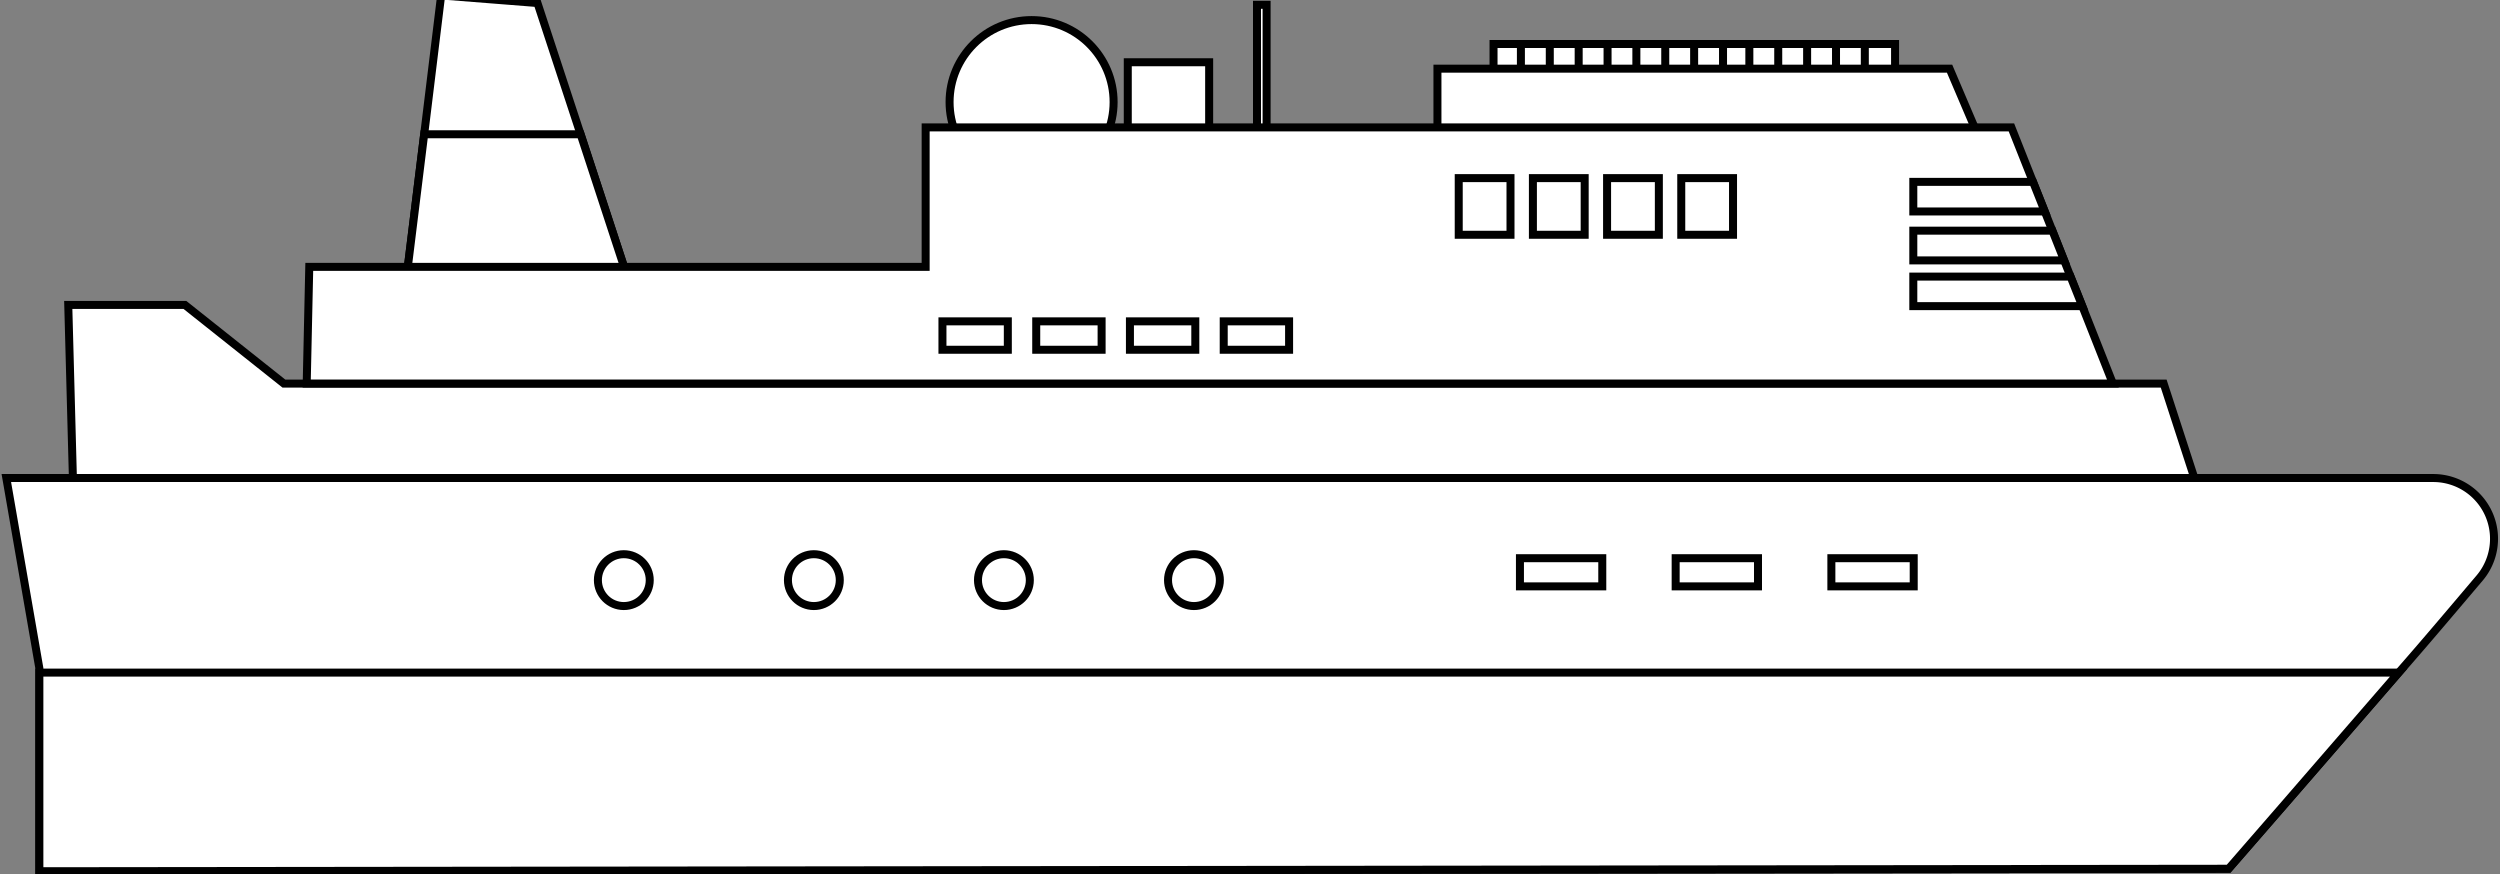 <svg id="图层_1" data-name="图层 1" xmlns="http://www.w3.org/2000/svg" viewBox="0 0 312.43 109.28"><rect x="0" y="0" width="312.43" height="109.28" fill="#808080" stroke="none"/><defs><style>.cls-1{fill:#fff;stroke:#000;stroke-miterlimit:10;}</style></defs><polygon class="cls-1" points="186.65 9.12 186.65 5.5 236.83 5.5 236.83 10.52 186.65 9.12"/><rect class="cls-1" x="157.09" y="0.6" width="1.2" height="17.55"/><rect class="cls-1" x="140.94" y="7.78" width="10.17" height="11.77"/><path class="cls-1" d="M179.64,17.76V8.58h64l4,9.38Z"/><circle class="cls-1" cx="128.92" cy="12.76" r="10.25"/><polygon class="cls-1" points="79.55 38.11 50.38 38.11 53.01 16.78 55.13 -0.57 67.17 0.38 72.56 16.78 79.55 38.11"/><polygon class="cls-1" points="79.55 38.11 50.38 38.11 53.01 16.78 72.56 16.78 79.55 38.11"/><polygon class="cls-1" points="8.53 38.11 23.11 38.11 35.48 47.94 270.4 47.94 274.83 61.57 9.16 61.57 8.53 38.11"/><polygon class="cls-1" points="264.05 47.93 38.33 47.93 38.65 33.35 115.68 33.35 115.68 15.92 251.37 15.92 254.07 22.73 255.54 26.43 256.49 28.83 257.96 32.54 258.76 34.57 260.23 38.26 264.05 47.93"/><circle class="cls-1" cx="23.25" cy="71.71" r="4.12"/><path class="cls-1" d="M299.77,84.06c-10.58,12.24-21.26,24.51-21.26,24.51l-273.59.31V83.52L.79,59.74H304.1a7.59,7.59,0,0,1,5.79,12.49C306.82,75.85,303.33,80,299.77,84.06Z"/><path class="cls-1" d="M299.77,84.06c-10.58,12.24-21.26,24.51-21.26,24.51l-273.59.31V84.06Z"/><polygon class="cls-1" points="255.54 26.43 239.11 26.43 239.11 22.73 254.07 22.73 255.54 26.43"/><polygon class="cls-1" points="260.23 38.26 239.11 38.26 239.11 34.57 258.76 34.57 260.23 38.26"/><polygon class="cls-1" points="257.96 32.54 239.11 32.54 239.11 28.83 256.49 28.83 257.96 32.54"/><rect class="cls-1" x="117.78" y="40.16" width="8.17" height="3.55"/><rect class="cls-1" x="129.5" y="40.16" width="8.17" height="3.55"/><rect class="cls-1" x="141.21" y="40.16" width="8.17" height="3.55"/><rect class="cls-1" x="152.93" y="40.16" width="8.17" height="3.55"/><circle class="cls-1" cx="77.96" cy="72.5" r="3.24"/><circle class="cls-1" cx="101.71" cy="72.5" r="3.24"/><circle class="cls-1" cx="125.46" cy="72.5" r="3.24"/><circle class="cls-1" cx="149.21" cy="72.5" r="3.24"/><rect class="cls-1" x="189.95" y="69.76" width="10.29" height="3.52"/><rect class="cls-1" x="209.41" y="69.76" width="10.29" height="3.52"/><rect class="cls-1" x="228.87" y="69.76" width="10.29" height="3.52"/><rect class="cls-1" x="182.3" y="22.26" width="6.47" height="7.08"/><rect class="cls-1" x="191.57" y="22.26" width="6.47" height="7.08"/><rect class="cls-1" x="200.84" y="22.26" width="6.47" height="7.08"/><rect class="cls-1" x="210.11" y="22.26" width="6.47" height="7.08"/><line class="cls-1" x1="190.07" y1="5.39" x2="190.07" y2="8.9"/><line class="cls-1" x1="193.68" y1="5.39" x2="193.68" y2="8.9"/><line class="cls-1" x1="197.29" y1="5.39" x2="197.29" y2="8.9"/><line class="cls-1" x1="200.9" y1="5.39" x2="200.9" y2="8.9"/><line class="cls-1" x1="204.5" y1="5.39" x2="204.5" y2="8.9"/><line class="cls-1" x1="208.11" y1="5.39" x2="208.11" y2="8.9"/><line class="cls-1" x1="211.72" y1="5.39" x2="211.72" y2="8.9"/><line class="cls-1" x1="215.33" y1="5.39" x2="215.33" y2="8.9"/><line class="cls-1" x1="218.62" y1="5.39" x2="218.62" y2="8.9"/><line class="cls-1" x1="222.23" y1="5.39" x2="222.23" y2="8.9"/><line class="cls-1" x1="225.84" y1="5.39" x2="225.84" y2="8.9"/><line class="cls-1" x1="229.45" y1="5.39" x2="229.45" y2="8.9"/><line class="cls-1" x1="233.05" y1="5.39" x2="233.05" y2="8.9"/>
<archi id="d" name="语义名称">
    <content> 
        <type>architecture</type>
        <model>building</model>
        <element>window</element>
    </content>
    <layout>block|outline|2.5D</layout>
    <orientation>left|right|front</orientation>
    <shot>close|medium|long|background|common</shot>
    <boundingrect>
         <ele>0.7899999618530273,-0.5699999928474426,310.89361572265625,109.44998931884766</ele>
    </boundingrect>
 </archi>
</svg>